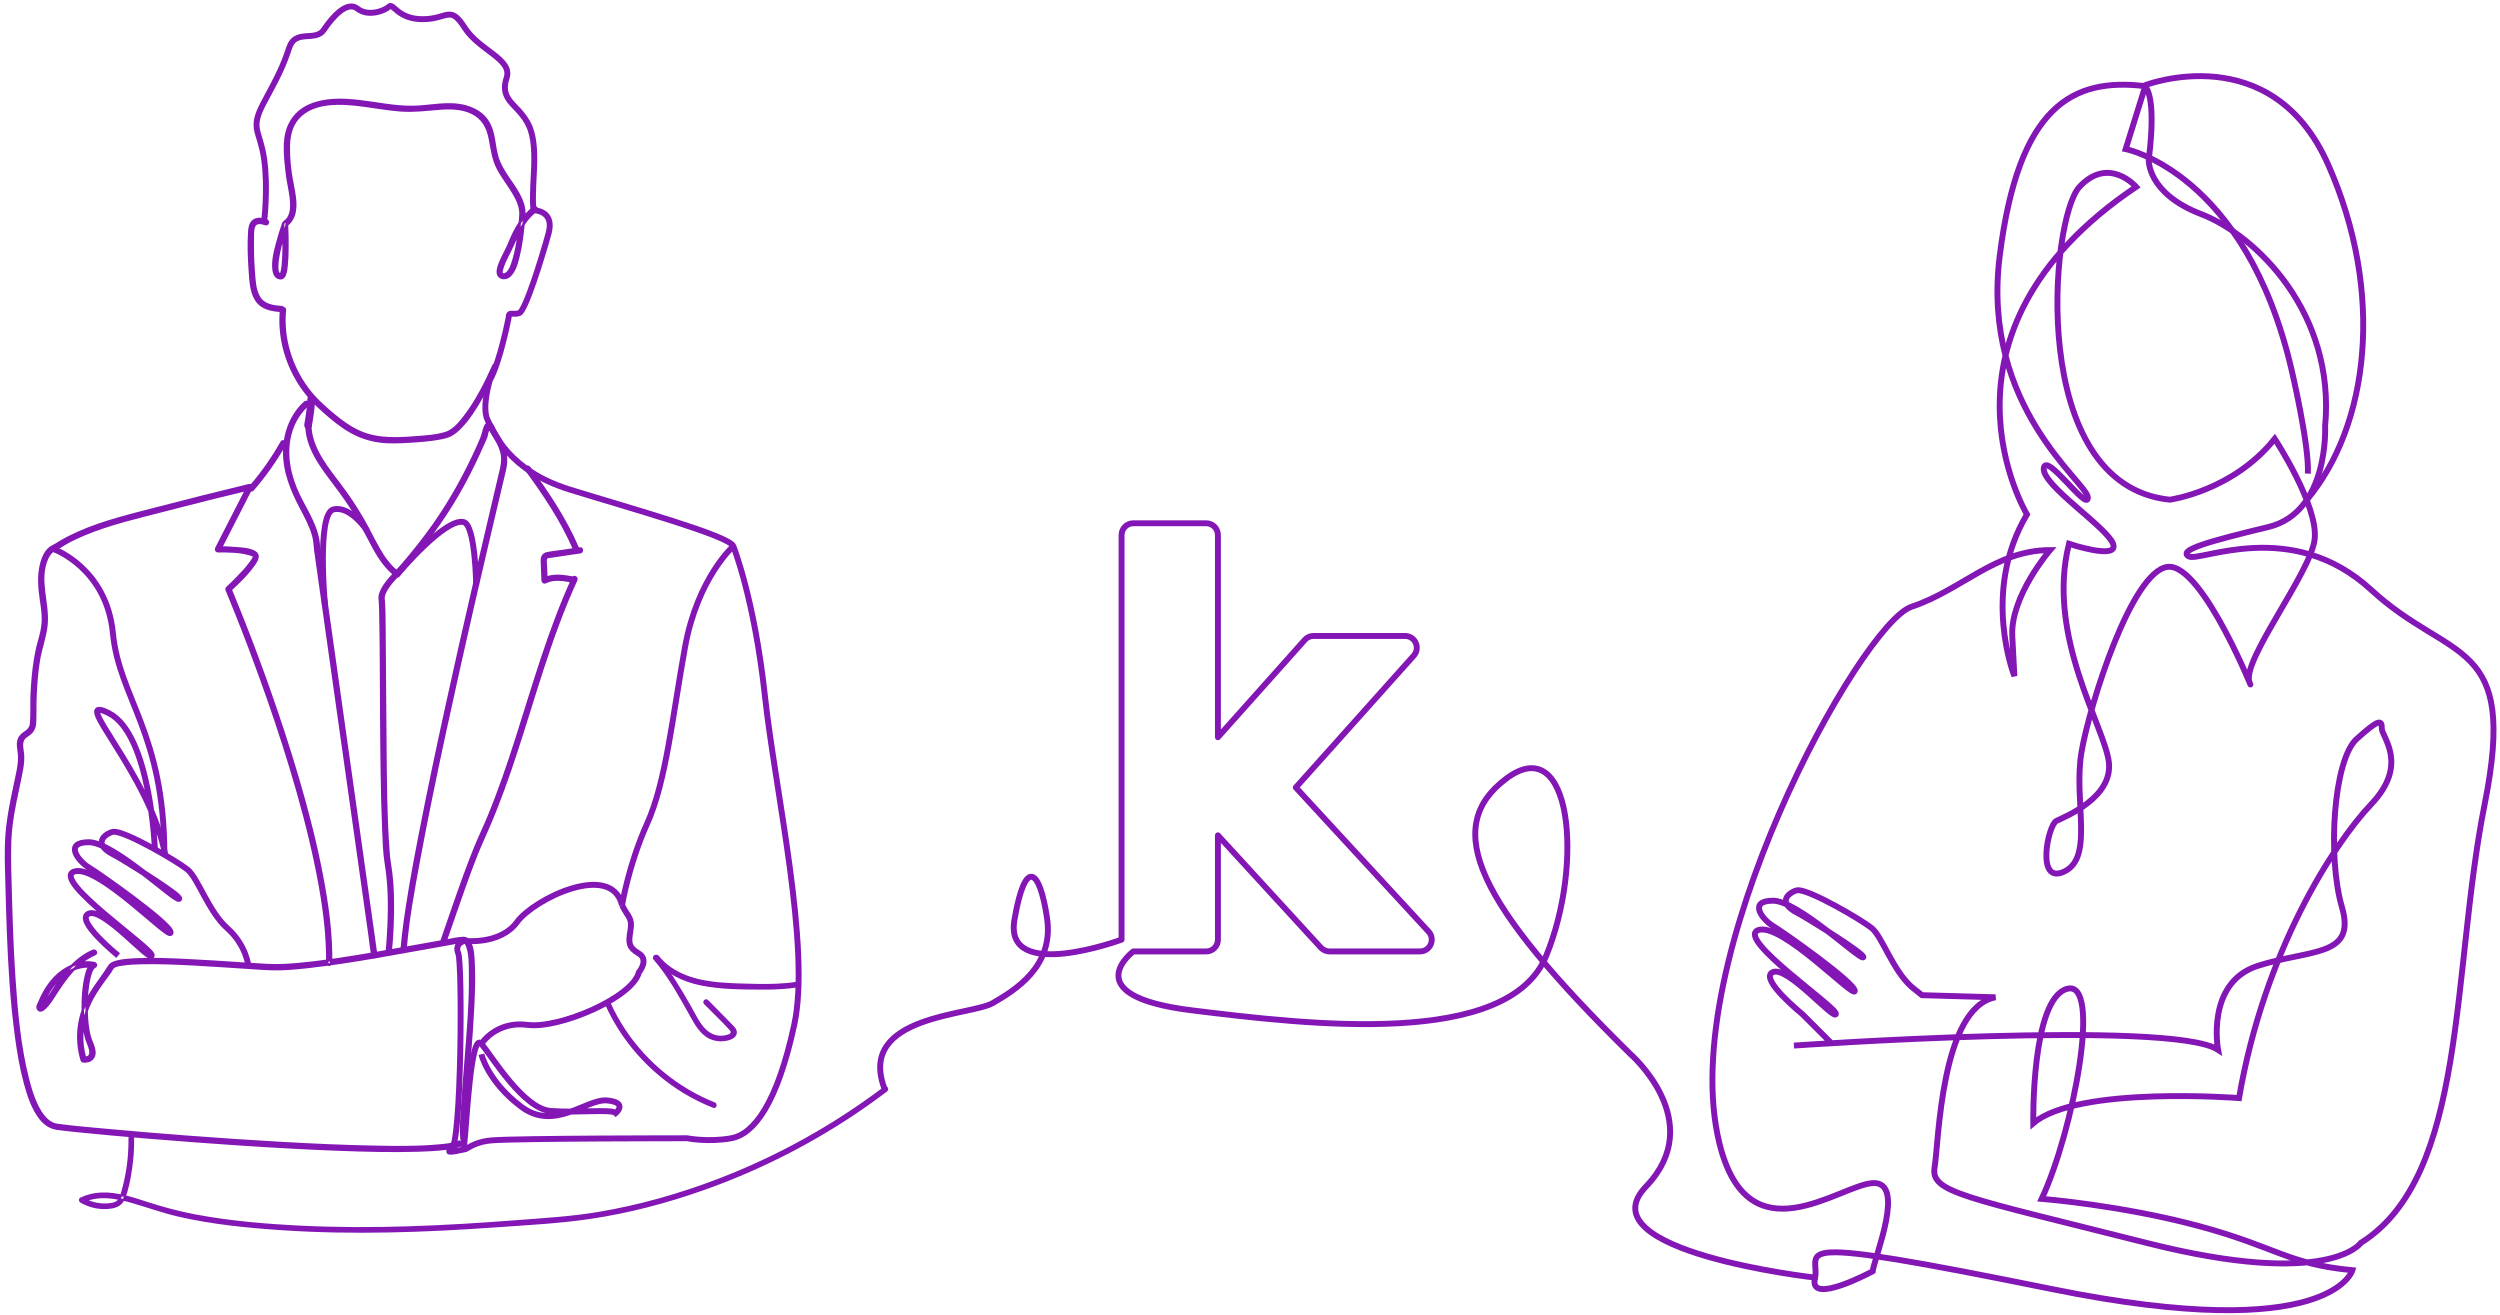 <svg xmlns="http://www.w3.org/2000/svg" width="422" height="222" viewBox="0 0 422 222">
    <g fill="none" fill-rule="evenodd">
        <path stroke="#8316B5" stroke-linecap="round" stroke-linejoin="round" d="M148.248 182.622c-4.473-12.273 14.656-12.158 18.323-14.297 3.667-2.139 10.39-6.112 9.168-14.363-1.222-8.251-3.667-10.39-5.501.305-1.833 10.697 18.084 3.346 18.084 3.346V89.321c0-1.104.884-1.994 1.979-1.994h12.303c1.097 0 1.981.89 1.981 1.994v34.121l14.661-16.425c.374-.428.905-.667 1.475-.667h15.454c.782 0 1.491.458 1.806 1.178.32.722.19 1.56-.337 2.144L217.73 131.93l22.42 24.331c.54.577.681 1.426.361 2.148-.312.726-1.022 1.195-1.81 1.195h-15.278c-.553 0-1.078-.238-1.458-.643l-17.38-18.957v17.608c0 1.1-.884 1.992-1.981 1.992H190.3s-9.978 7.498 9.887 9.943c19.864 2.445 53.377 6.417 59.795-9.169 6.418-15.585 4.278-38.2-6.724-29.949-11.001 8.252-4.948 21.032 20.945 46.487 0 0 13.166 11.41 2.633 22.382-10.533 10.972 28.527 15.36 28.527 15.36" transform="translate(1 1)"/>
        <path stroke="#8316B5" d="M43.579 36.44s.709-5.67 0-10.632c-.709-4.961-2.48-4.961 0-9.569 2.48-4.607 3.19-6.025 4.252-9.214 1.064-3.19 4.43-.886 5.848-3.013C55.097 1.886 57.578-.95 59.35.468c1.772 1.418 4.607.355 5.316-.354.709-.71 1.417 2.126 5.67 2.126s4.608-2.48 7.089 1.418c2.48 3.899 8.15 5.316 7.087 8.506-1.063 3.19 1.064 4.252 2.482 6.024 1.417 1.773 2.48 3.544 2.126 9.924-.355 6.38 0 6.38 0 6.38s3.544 0 2.48 3.897c-1.062 3.899-3.898 13.113-4.96 13.468-1.064.354-1.773-.355-1.773.709 0 0-1.418 7.442-3.19 10.632 0 0-1.417 4.607-.354 6.734 1.063 2.126 3.544 8.505 13.822 11.695 10.277 3.19 26.934 7.797 27.643 9.569 0 0 3.544 8.86 5.317 25.163 1.771 16.302 7.796 42.528 4.961 55.64-2.836 13.114-6.734 18.43-10.632 19.139-3.899.708-7.442 0-7.442 0s-28.353 0-32.96.354c-4.607.354-4.962 3.19-4.607 0 .354-3.19 1.063-18.429 2.835-16.303 1.772 2.127 7.087 10.987 11.695 11.341 4.607.355 10.278-.354 10.987.355 0 0 2.126-1.772-1.418-2.127-3.544-.354-8.882 5.3-14.53 1.063-5.67-4.252-6.734-8.86-6.734-8.86" transform="translate(1 1)"/>
        <path fill="#8316B5" stroke="#8316B5" stroke-width=".3" d="M133.58 164.859c-2.218.36-4.467.411-6.709.372-2.133-.037-4.278-.082-6.404-.262-3.843-.326-7.892-1.4-10.397-4.549-.264-.331-.727.137-.465.465 1.87 2.351 4.704 3.672 7.592 4.282 3.421.722 7.044.711 10.528.732 2.019.013 4.035-.081 6.03-.405.417-.068.24-.703-.175-.635" transform="translate(1 1)"/>
        <path fill="#8316B5" stroke="#8316B5" stroke-width=".3" d="M109.443 160.891c2.426 2.784 4.242 6.125 6.044 9.329.86 1.53 1.742 3.271 3.426 4.034.768.348 1.635.458 2.467.326.663-.105 1.735-.387 1.845-1.189.063-.455-.24-.82-.53-1.131-.446-.476-.915-.93-1.372-1.395l-2.896-2.943c-.297-.303-.763.163-.466.465 1.42 1.443 2.902 2.845 4.268 4.338.244.267.406.553.094.862-.132.13-.427.195-.608.248-.446.13-.916.17-1.377.127-.897-.085-1.694-.507-2.326-1.138-1.096-1.093-1.759-2.597-2.517-3.927-.815-1.433-1.65-2.855-2.534-4.247-.93-1.465-1.91-2.913-3.053-4.224-.279-.32-.743.147-.465.465M101.263 168.47c2.74 6.141 7.39 11.378 13.125 14.883 1.602.978 3.286 1.81 5.029 2.503.394.157.565-.48.175-.635-6.115-2.432-11.432-6.773-15.09-12.239-1.027-1.535-1.918-3.157-2.671-4.844-.173-.387-.74-.052-.568.332" transform="translate(1 1)"/>
        <path fill="#8316B5" stroke="#8316B5" stroke-width=".4" d="M87.772 78.249c3.103 4.222 6.113 8.718 8.18 13.551.166.389.733.053.568-.333-2.066-4.832-5.076-9.329-8.18-13.55-.248-.338-.819-.01-.568.332" transform="translate(1 1)"/>
        <path fill="#8316B5" stroke="#8316B5" stroke-width=".4" d="M96.917 91.575c-.922.113-1.84.257-2.756.402-.923.145-1.87.223-2.785.406-.356.07-.664.264-.81.607-.148.348-.107.741-.092 1.11l.12 2.896c.01.256.269.4.495.284 1.431-.736 3.173-.38 4.677-.097.414.079.592-.556.175-.634-1.697-.32-3.575-.666-5.185.162l.496.285-.103-2.482c-.015-.366-.09-.787-.014-1.148.081-.387.53-.367.848-.408 1.65-.212 3.284-.522 4.934-.725.415-.05.42-.71 0-.658" transform="translate(1 1)"/>
        <path fill="#8316B5" stroke="#8316B5" stroke-width=".4" d="M95.71 96.562c-3.972 8.667-6.571 17.848-9.46 26.909-1.44 4.518-2.965 9.014-4.78 13.398-.736 1.775-1.568 3.508-2.297 5.286-.64 1.56-1.23 3.142-1.81 4.726-1.314 3.602-2.536 7.236-3.8 10.855-.14.401.496.573.635.175 1.096-3.141 2.161-6.294 3.284-9.426.595-1.662 1.203-3.319 1.848-4.961.636-1.62 1.365-3.193 2.057-4.788 3.763-8.67 6.265-17.798 9.18-26.77 1.66-5.113 3.47-10.182 5.712-15.072.174-.382-.393-.717-.57-.332M46.534 50.83c-1.452-.101-2.998-.293-3.805-1.669-.744-1.27-.783-2.901-.892-4.328-.132-1.73-.184-3.467-.156-5.203.013-.737-.058-1.585.165-2.298.3-.956 1.234-.742 1.98-.495.404.133.577-.502.175-.635-.705-.233-1.542-.44-2.192.045-.57.424-.693 1.157-.737 1.824-.143 2.17-.067 4.378.09 6.546.12 1.647.155 3.57 1.08 5.01.96 1.493 2.65 1.747 4.292 1.862.423.03.421-.63 0-.659" transform="translate(1 1)"/>
        <path fill="#8316B5" stroke="#8316B5" stroke-width=".4" d="M46.44 51.325c-.419 4.286.725 8.65 2.998 12.29 1.155 1.847 2.597 3.42 4.226 4.854 1.423 1.253 2.9 2.484 4.556 3.418 1.496.843 3.123 1.389 4.825 1.618 1.716.23 3.438.141 5.16.037 1.692-.103 3.4-.228 5.069-.542.612-.116 1.244-.252 1.803-.54.614-.315 1.155-.798 1.635-1.288 1.437-1.468 2.552-3.26 3.566-5.036.94-1.647 1.791-3.346 2.57-5.076.172-.383-.395-.718-.569-.332-1.37 3.045-2.921 6.128-4.984 8.768-.83 1.062-1.821 2.229-3.157 2.627-1.51.448-3.137.556-4.7.676-3.28.252-6.657.471-9.74-.902-1.622-.722-3.068-1.782-4.427-2.913-1.603-1.335-3.15-2.734-4.394-4.42-2.79-3.786-4.238-8.54-3.779-13.239.041-.421-.618-.418-.658 0M89.131 34.03c-1.93 1.413-3.217 3.666-4.088 5.85-.332.832-.772 1.62-1.157 2.428-.358.75-.77 1.563-.858 2.401-.132 1.263 1.203 1.601 2.026.826.897-.845 1.239-2.299 1.513-3.448.364-1.523.58-3.083.745-4.64.085-.798.2-1.62.202-2.425.005-2.271-1.592-4.283-2.787-6.074-.695-1.041-1.372-2.12-1.744-3.324-.388-1.258-.473-2.58-.763-3.86-.276-1.218-.776-2.38-1.7-3.247-.815-.766-1.85-1.267-2.922-1.56-2.94-.802-5.961.052-8.936.087-3.076.037-6.095-.642-9.137-.988-2.715-.308-5.636-.396-8.2.699-2.375 1.014-3.794 3.026-4.129 5.566-.171 1.306-.103 2.627.01 3.934.099 1.15.22 2.29.426 3.425.206 1.131.451 2.264.517 3.415.058 1.01-.002 2.15-.685 2.959-.213.252-.618.412-.67.747-.013.085.008.185.011.27.021.518.036 1.037.046 1.556.031 1.543.04 3.094-.077 4.634-.044.59-.08 1.228-.277 1.792-.041.118-.114.274-.145.29.098-.052.004 0-.065-.03-.073-.032-.132-.052-.193-.106-.338-.308-.303-.998-.293-1.406.017-.75.147-1.497.3-2.231.282-1.355.67-2.69 1.105-4.002.076-.23.153-.459.234-.686.144-.4-.492-.571-.634-.175-.367 1.02-.682 2.062-.962 3.11-.407 1.525-.913 3.298-.646 4.889.083.497.307 1.028.819 1.21.475.17.827-.015 1.027-.458.262-.584.309-1.282.365-1.91.08-.88.104-1.765.114-2.647.014-1.369-.008-2.74-.07-4.106l-.164.284c2.46-1.743 1.372-5.345.938-7.795-.299-1.685-.465-3.436-.476-5.147-.012-1.82.28-3.743 1.52-5.16 2.64-3.015 7.5-2.628 11.064-2.163 2.097.274 4.181.659 6.292.818 2.22.167 4.373-.122 6.582-.293 1.877-.146 3.84-.107 5.559.76 1.741.88 2.546 2.417 2.908 4.275.34 1.746.52 3.452 1.355 5.053.77 1.474 1.824 2.772 2.663 4.204.608 1.036 1.189 2.258 1.157 3.488-.015.574-.082 1.15-.136 1.721-.198 2.076-.462 4.192-1.087 6.188-.219.701-.499 1.624-1.104 2.1-.177.138-.508.287-.725.137-.291-.202-.063-.82.016-1.078.38-1.235 1.069-2.36 1.604-3.53.664-1.452 1.26-2.86 2.22-4.158.52-.704 1.115-1.381 1.824-1.9.339-.249.01-.82-.332-.57" transform="translate(1 1)"/>
        <path fill="#8316B5" d="M50.893 66.3c-.066 1.536-.269 2.809-.527 4.315-.06.35.093.709.46.81.316.087.75-.107.81-.46.265-1.55.506-3.093.573-4.666.015-.356-.314-.658-.658-.658-.37 0-.643.302-.658.658" transform="translate(1 1)"/>
        <path fill="#8316B5" stroke="#8316B5" stroke-width=".4" d="M50.713 70.577c-.016 3.917 2.481 7.137 4.735 10.112 1.306 1.723 2.546 3.487 3.665 5.337 1.075 1.778 1.982 3.639 2.98 5.458.99 1.804 2.153 3.514 3.828 4.747.342.251.67-.32.332-.569-1.483-1.09-2.53-2.62-3.423-4.207-.956-1.7-1.793-3.463-2.783-5.146-1.064-1.811-2.233-3.559-3.492-5.24-1.115-1.488-2.278-2.947-3.253-4.535-1.113-1.814-1.94-3.8-1.931-5.957.002-.424-.657-.425-.658 0" transform="translate(1 1)"/>
        <path fill="#8316B5" stroke="#8316B5" stroke-width=".4" d="M64.933 159.837c.302-2.973.425-5.982.383-8.97-.03-2.071-.178-4.127-.529-6.17-.123-.725-.18-1.464-.234-2.199-.433-5.845-.43-11.735-.495-17.593-.072-6.384-.084-12.768-.15-19.15-.018-1.688-.003-3.386-.11-5.07-.01-.174-.034-.344-.05-.517-.072-.73.32-1.407.711-1.999.802-1.215 1.895-2.163 2.836-3.26 3.333-3.882 6.402-7.988 8.97-12.42 1.303-2.249 2.482-4.569 3.568-6.93.291-.633.576-1.27.855-1.907.156-.358.349-.712.442-1.09.06-.243.101-.489.17-.73.079-.281.247-.523.336-.782-.135.393-.166-.16-.113.058.014.059.085.156.113.21.073.141.14.285.218.425.224.402.48.788.716 1.183.54.901 1.008 1.857 1.167 2.906.134.885-.013 1.734-.212 2.588-.298 1.276-.603 2.55-.904 3.824-1.198 5.058-2.386 10.118-3.556 15.181-1.607 6.958-3.185 13.923-4.71 20.898-1.558 7.115-3.068 14.24-4.454 21.39-1.081 5.577-2.14 11.179-2.82 16.822-.115.95-.216 1.902-.288 2.856-.031.423.627.42.659 0 .386-5.131 1.352-10.234 2.285-15.288 1.31-7.092 2.78-14.155 4.297-21.206 1.552-7.209 3.165-14.404 4.813-21.59 1.29-5.622 2.6-11.238 3.926-16.85.387-1.639.777-3.277 1.164-4.914l.299-1.275c.335-1.453.237-2.867-.35-4.242-.369-.861-.888-1.63-1.36-2.434-.233-.399-.497-1.345-1.132-1.145-.509.16-.674.977-.784 1.417-.214.852-.555 1.61-.917 2.42-2.114 4.714-4.598 9.244-7.588 13.46-1.604 2.263-3.335 4.432-5.138 6.539-.941 1.1-2.022 2.068-2.868 3.251-.456.638-.912 1.375-1.008 2.168-.029.23-.005.44.025.667-.017-.131.01.1.013.146.042.588.054 1.178.068 1.766.131 5.65.106 11.304.15 16.955.051 6.597.087 13.2.359 19.793.079 1.918.122 3.873.435 5.77.673 4.091.604 8.259.343 12.385-.056.885-.12 1.77-.21 2.653-.043.421.616.418.659 0M50.466 66.92c-2.267 2.043-3.421 5.057-3.495 8.074-.087 3.509 1.225 6.715 2.835 9.76.792 1.499 1.613 3.008 2.065 4.651.226.82.256 1.625.345 2.46.033.31.087.62.13.93.24 1.69.477 3.378.715 5.067l1.187 8.418 1.482 10.511 1.616 11.464 1.593 11.294 1.387 9.84 1.025 7.27c.166 1.172.281 2.364.498 3.529.009.05.014.101.02.152.06.418.694.24.636-.175l-.337-2.388-.901-6.392-1.303-9.24-1.534-10.879-1.616-11.467-1.53-10.85-1.28-9.076-.866-6.148-.226-1.603c-.082-.581-.072-1.162-.16-1.743-.498-3.303-2.665-6.032-3.882-9.073-1.283-3.202-1.746-6.814-.515-10.105.546-1.46 1.419-2.772 2.576-3.815.316-.284-.151-.75-.465-.466" transform="translate(1 1)"/>
        <path fill="#8316B5" stroke="#8316B5" stroke-width=".4" d="M46.529 73.646c-1.52 2.696-3.303 5.232-5.332 7.569-.277.318.187.786.465.466 2.065-2.38 3.889-4.958 5.436-7.703.208-.37-.36-.702-.57-.332" transform="translate(1 1)"/>
        <path fill="#8316B5" stroke="#8316B5" stroke-width=".4" d="M54.895 161.545c.072-4.957-.63-9.917-1.56-14.775-1.052-5.508-2.46-10.946-4.04-16.326-1.512-5.154-3.192-10.258-4.986-15.32-1.37-3.868-2.809-7.712-4.315-11.529-.468-1.183-.941-2.364-1.423-3.54-.148-.362-.298-.723-.448-1.083-.077-.184-.139-.446-.255-.608-.014-.019-.02-.047-.03-.07l-.05.4c1.486-1.383 3.028-2.85 4.178-4.532.417-.612.89-1.469.066-1.962-.93-.557-2.254-.592-3.304-.679-.979-.08-1.964-.122-2.946-.123l.284.496 4.705-9.196.68-1.329c.131-.255-.084-.552-.371-.483-5.087 1.226-10.162 2.497-15.224 3.818-4.6 1.2-9.305 2.285-13.665 4.224-1.06.471-2.095.997-3.09 1.592-.378.225-.72.477-1.114.654-.81.367-1.328 1.105-1.667 1.908-.73 1.732-.788 3.761-.603 5.607.18 1.796.61 3.561.506 5.378-.064 1.133-.36 2.192-.665 3.279-.275.978-.48 1.977-.642 2.98-.323 1.99-.488 4.005-.574 6.018-.067 1.561.035 3.15-.086 4.706-.044.576-.278 1.018-.732 1.37-.355.274-.751.49-1.037.845-.805 1.002-.285 2.248-.248 3.39.035 1.097-.18 2.192-.403 3.26-.68 3.256-1.436 6.467-1.706 9.792-.237 2.91-.092 5.82-.017 8.733.065 2.559.133 5.117.23 7.675.23 6.003.575 12.019 1.387 17.975.36 2.633.807 5.266 1.508 7.832.52 1.905 1.165 3.893 2.31 5.524.795 1.134 1.788 1.922 3.181 2.103 1.109.144 2.222.259 3.334.374 3.945.405 7.896.753 11.848 1.081 5.286.44 10.576.836 15.869 1.184 5.47.36 10.945.67 16.424.874 4.488.168 8.989.294 13.479.153 1.535-.047 3.075-.122 4.598-.32.888-.116 1.907-.224 2.7-.678.765-.436.55-1.02.524-1.75-.064-1.775.085-3.566.206-5.336.365-5.342.876-10.674 1.146-16.023.118-2.353.211-4.716.11-7.071-.056-1.297-.039-3-.76-4.145-.235-.374-.562-.589-1.008-.57-1.004.043-2.035.299-3.022.47-3.725.649-7.441 1.349-11.167 1.988-4.547.78-9.114 1.54-13.71 1.96-1.734.158-3.466.249-5.205.157-1.314-.069-2.626-.156-3.938-.242-3.223-.212-6.447-.433-9.674-.587-2.91-.138-5.841-.263-8.754-.114-.967.05-1.955.117-2.9.344-.54.131-1.112.317-1.417.813-1.226 1.987-2.771 3.734-3.79 5.857-1.515 3.151-1.84 6.605-.84 9.967.03.099.12.215.23.23.562.076 1.195-.043 1.58-.49.871-1.009-.078-2.474-.384-3.508-.412-1.392-.53-2.875-.576-4.32-.049-1.566.005-3.154.247-4.704.103-.661.236-1.327.466-1.957.132-.362.314-.836.694-1.003.261-.115.18-.54-.08-.601-2.441-.566-5.106.753-6.749 2.477-.908.954-1.628 2.078-2.198 3.262-.153.318-.296.642-.43.968-.09.216-.248.47-.253.707-.002.098.029.215.075.3.685 1.27 2.661-2.069 2.846-2.355 1.79-2.76 3.673-5.528 6.789-6.884.387-.168.052-.736-.333-.568-2.156.938-3.786 2.549-5.18 4.409-.923 1.23-1.689 2.564-2.59 3.807-.251.346-.513.702-.827.995-.071.066-.158.118-.227.183-.1.094-.046-.028 0 .032.107.135.088.05.098.04.035-.036-.031.094.007.033.225-.353.34-.798.52-1.18.513-1.096 1.146-2.148 1.955-3.053 1.087-1.214 2.481-2.133 4.086-2.475.716-.153 1.616-.207 2.237-.063l-.079-.602c-.756.333-1.04 1.428-1.22 2.144-.337 1.332-.457 2.726-.507 4.095-.055 1.52-.003 3.05.203 4.56.087.633.2 1.266.377 1.882.193.665.551 1.28.675 1.965.085.477.05 1.005-.46 1.197-.132.05-.274.066-.415.071-.052.002-.356-.024-.171.001l.23.23c-1.05-3.528-.553-7.095 1.204-10.3.62-1.131 1.358-2.186 2.123-3.221.287-.387.578-.77.85-1.168.143-.211.332-.602.45-.73.348-.378 1.182-.47 1.694-.548 1.068-.162 2.157-.201 3.235-.225 3.01-.066 6.024.075 9.029.236 3.097.166 6.191.384 9.287.583 1.241.08 2.486.178 3.73.21 1.934.047 3.878-.142 5.8-.352 8.016-.879 15.927-2.508 23.869-3.876.856-.147 1.763-.38 2.635-.397.076-.001.126.018.235.144.077.086.19.301.251.456.555 1.427.51 3.156.532 4.658.074 5.15-.398 10.312-.799 15.44-.19 2.432-.39 4.863-.545 7.296-.103 1.61-.248 3.256-.132 4.869.007.105.016.209.029.313.007.069.02.138.027.207.015.115-.01-.056.002.02.017.102.017-.041-.01.056.018-.065.004 0-.04.057.068-.091-.034.032-.063.056.01-.009-.025.024-.101.07-.151.089-.252.132-.357.171-.955.356-2.013.46-3.02.558-3.709.359-7.468.3-11.189.231-5.114-.095-10.225-.33-15.331-.616-5.403-.302-10.8-.668-16.194-1.078-4.605-.35-9.207-.73-13.805-1.155-2.716-.25-5.443-.477-8.146-.843-1.244-.168-2.215-1.17-2.89-2.289-1.053-1.745-1.647-3.762-2.135-5.727-1.366-5.5-1.86-11.224-2.237-16.864-.358-5.347-.51-10.703-.648-16.06-.077-3.009-.198-6.006.1-9.009.315-3.173 1.106-6.232 1.716-9.351.197-1.01.375-2.05.316-3.083-.063-1.113-.585-2.342.457-3.15.348-.27.735-.483 1.024-.824.381-.452.528-1.02.55-1.603.058-1.524.014-3.052.08-4.578.085-2.011.245-4.027.578-6.014.339-2.024 1.122-3.969 1.286-6.016.292-3.675-1.477-7.42.069-11.006.292-.678.76-1.28 1.372-1.551.622-.276 1.197-.721 1.796-1.056 1.016-.567 2.07-1.068 3.143-1.515 4.374-1.82 9.057-2.88 13.63-4.067 4.782-1.242 9.576-2.44 14.38-3.598l-.373-.483-4.704 9.195-.68 1.328c-.112.219.024.495.284.495 1.776.002 3.729-.007 5.438.517.203.061.61.175.629.373.03.281-.332.711-.477.92-.674.975-1.516 1.842-2.342 2.688-.557.57-1.125 1.131-1.709 1.674-.117.11-.108.266-.05.4l.094.224c.118.282.235.563.351.845.427 1.034.847 2.072 1.26 3.11 1.436 3.603 2.808 7.23 4.121 10.877 1.771 4.92 3.436 9.877 4.95 14.881 1.626 5.363 3.088 10.782 4.232 16.27 1.033 4.954 1.848 10.001 1.953 15.07.011.547.012 1.094.004 1.64-.006.424.652.424.659 0" transform="translate(1 1)"/>
        <path stroke="#8316B5" d="M8.139 91.727s8.86 3.19 9.923 14.177c1.063 10.986 8.683 16.833 8.683 37.389M122.788 91.196s-6.025 5.315-8.15 17.011c-2.128 11.695-3.19 22.682-6.38 29.77-3.19 7.088-4.253 13.822-4.253 13.822-1.772-7.443-14.885-1.064-17.72 2.835-2.836 3.899-8.86 3.19-8.86 3.19s-1.772.354-1.064 2.126c.71 1.772.542 32.06-1.146 33.042-1.689.98 2.427-.052 2.427-.052" transform="translate(1 1)"/>
        <path stroke="#8316B5" d="M80.26 175.19s2.48-3.899 7.797-3.19c5.316.709 17.72-4.608 18.783-8.86 0 0 1.772-2.127 0-3.19-1.772-1.063-1.772-1.772-1.418-3.898.355-2.127-.354-2.127-1.418-4.253M40.927 162.035s-.36-3.502-3.55-6.338c-3.19-2.835-4.962-8.506-6.734-9.923-1.772-1.418-10.278-6.38-12.404-6.38-.792 0-4.253 1.773 0 3.899 1.307.653 11.695 7.088 10.987 7.442-.71.355-10.987-9.568-15.24-9.568s-1.772 3.19 0 4.253c1.772 1.062 13.822 9.568 13.822 10.986 0 1.418-12.404-11.695-16.303-10.277-3.898 1.417 13.467 13.112 13.113 14.176-.354 1.062-8.15-8.152-10.632-7.089-2.48 1.064 4.962 7.089 4.962 7.089M79.374 97.752s-.11-10.184-2.127-10.632c-3.19-.709-11.16 8.827-11.16 8.827M60.945 88.538s-2.835-4.253-5.67-3.544c-2.836.708-1.416 16.187-1.416 16.187" transform="translate(1 1)"/>
        <path fill="#8316B5" stroke="#8316B5" stroke-width=".3" d="M20.837 191.145c.034 2.923-.326 5.834-1.107 8.652-.183.66-.326 1.518-.869 1.98-.502.425-1.311.48-1.94.505-1.392.057-2.749-.3-3.954-.993v.568c2.588-1.229 5.474-.747 8.125.005 2.718.772 5.36 1.742 8.118 2.376 5.675 1.304 11.529 1.88 17.328 2.27 12.062.812 24.168.372 36.214-.484 5.25-.373 10.561-.639 15.778-1.406 6.535-.96 12.97-2.658 19.193-4.857 9.654-3.411 18.852-8.119 27.25-13.974 1.238-.863 2.457-1.751 3.66-2.661.334-.253.007-.824-.332-.568-8.57 6.479-18.037 11.75-28.075 15.583-6.604 2.523-13.46 4.467-20.44 5.619-4.525.746-9.128 1.006-13.695 1.358-12.044.927-24.142 1.513-36.22.925-5.962-.29-11.966-.79-17.84-1.89-2.835-.531-5.596-1.278-8.337-2.172-2.443-.796-5-1.642-7.603-1.538-1.208.049-2.364.328-3.455.846-.228.108-.202.453 0 .568 1.3.749 2.781 1.145 4.286 1.083 1.253-.05 2.485-.325 3.007-1.584.647-1.561.958-3.352 1.21-5.016.26-1.72.377-3.455.356-5.195-.005-.423-.663-.424-.658 0" transform="translate(1 1)"/>
        <path stroke="#8316B5" d="M25.15 142.407s-.709-19.492-7.797-23.036c-7.088-3.544 7.088 10.278 9.569 24.1M301.815 175.494s63.705-4.447 71.59.71c0 0-2.127-11.342 6.733-14.177 8.86-2.835 16.657-1.418 14.177-9.924-2.481-8.505-1.418-24.808 2.48-28.352 3.899-3.544 4.253-3.19 4.253-1.772s4.607 6.025-1.772 12.759c-6.38 6.734-18.074 24.808-22.327 49.616 0 0-27.29-2.126-34.732 4.253 0 0-.354-20.91 5.67-22.682 6.025-1.772 1.064 24.1-4.252 35.44 0 0 13.467 1.064 26.58 4.608 13.113 3.544 14.885 6.379 25.872 7.442 0 0-3.544 12.76-50.68 3.19-47.136-9.569-38.984-6.379-40.048-1.772-1.063 4.607 9.746-1.24 9.746-1.24.355-2.481 5.67-15.24 0-14.885-5.67.354-21.018 13.016-25.871-6.734-7.62-31.01 23.922-87.715 32.428-90.55 8.506-2.835 14.176-9.569 23.39-9.569 0 0-6.733 7.797-6.379 14.53l.355 6.734s-5.671-14.176 2.126-27.29c0 0-18.429-30.478 18.429-55.286 0 0-4.607-5.316-9.57 0-4.96 5.316-8.859 50.325 15.24 52.806 0 0 10.632-1.417 17.72-10.278 0 0 7.443 11.341 6.735 17.012-.71 5.67-12.405 20.555-10.988 24.1 1.418 3.544-7.796-20.202-13.82-19.493-6.026.709-13.114 23.037-14.531 31.188-1.418 8.151 2.126 17.72-2.836 20.2-4.961 2.481-2.835-7.796-1.418-8.505 1.418-.709 9.57-3.898 8.86-9.924-.708-6.024-10.631-21.264-6.733-36.857 0 0 8.506 2.835 7.443 0-1.064-2.835-12.05-9.924-11.695-12.759.354-2.835 7.442 7.443 7.442 4.962s-18.075-15.24-14.885-40.757c3.19-25.516 12.404-30.124 24.454-28.707 0 0 2.126 1.064.708 12.405 0 0-.354 5.67 8.86 9.214 9.215 3.544 22.683 16.657 20.91 35.795 0 0 .71 14.53-9.568 17.012-10.278 2.48-15.24 3.898-13.468 4.961 1.772 1.063 17.366-6.734 30.833 5.67 13.468 12.404 24.809 7.797 19.138 36.15-5.67 28.352-2.835 62.73-20.91 74.07 0 0-5.316 7.797-36.15 0-30.832-7.796-36.503-8.506-35.794-12.758.71-4.253 1.063-26.935 10.278-28.707l-12.404-.354-1.772-1.418c-3.19-2.835-4.962-8.506-6.734-9.923-1.772-1.418-10.278-6.38-12.404-6.38-.793 0-4.253 1.772 0 3.899 1.307.653 11.696 7.087 10.986 7.442-.708.355-10.986-9.569-15.24-9.569-4.252 0-1.77 3.19 0 4.253 1.773 1.063 13.823 9.569 13.823 10.987 0 1.417-12.405-11.696-16.303-10.278-3.898 1.417 13.468 13.113 13.113 14.176-.354 1.064-8.151-8.151-10.632-7.088-2.481 1.063 4.961 7.088 4.961 7.088l4.962 4.962" transform="translate(1 1)"/>
        <path stroke="#8316B5" d="M388.564 78.947c.273-4.757-2.755-17.57-2.755-17.57-7.797-33.315-27.998-37.213-27.998-37.213l3.367-10.81s21.264-8.15 30.833 13.468c9.569 21.618 6.896 44.037-3.64 56.573" transform="translate(1 1)"/>
    </g>
</svg>
